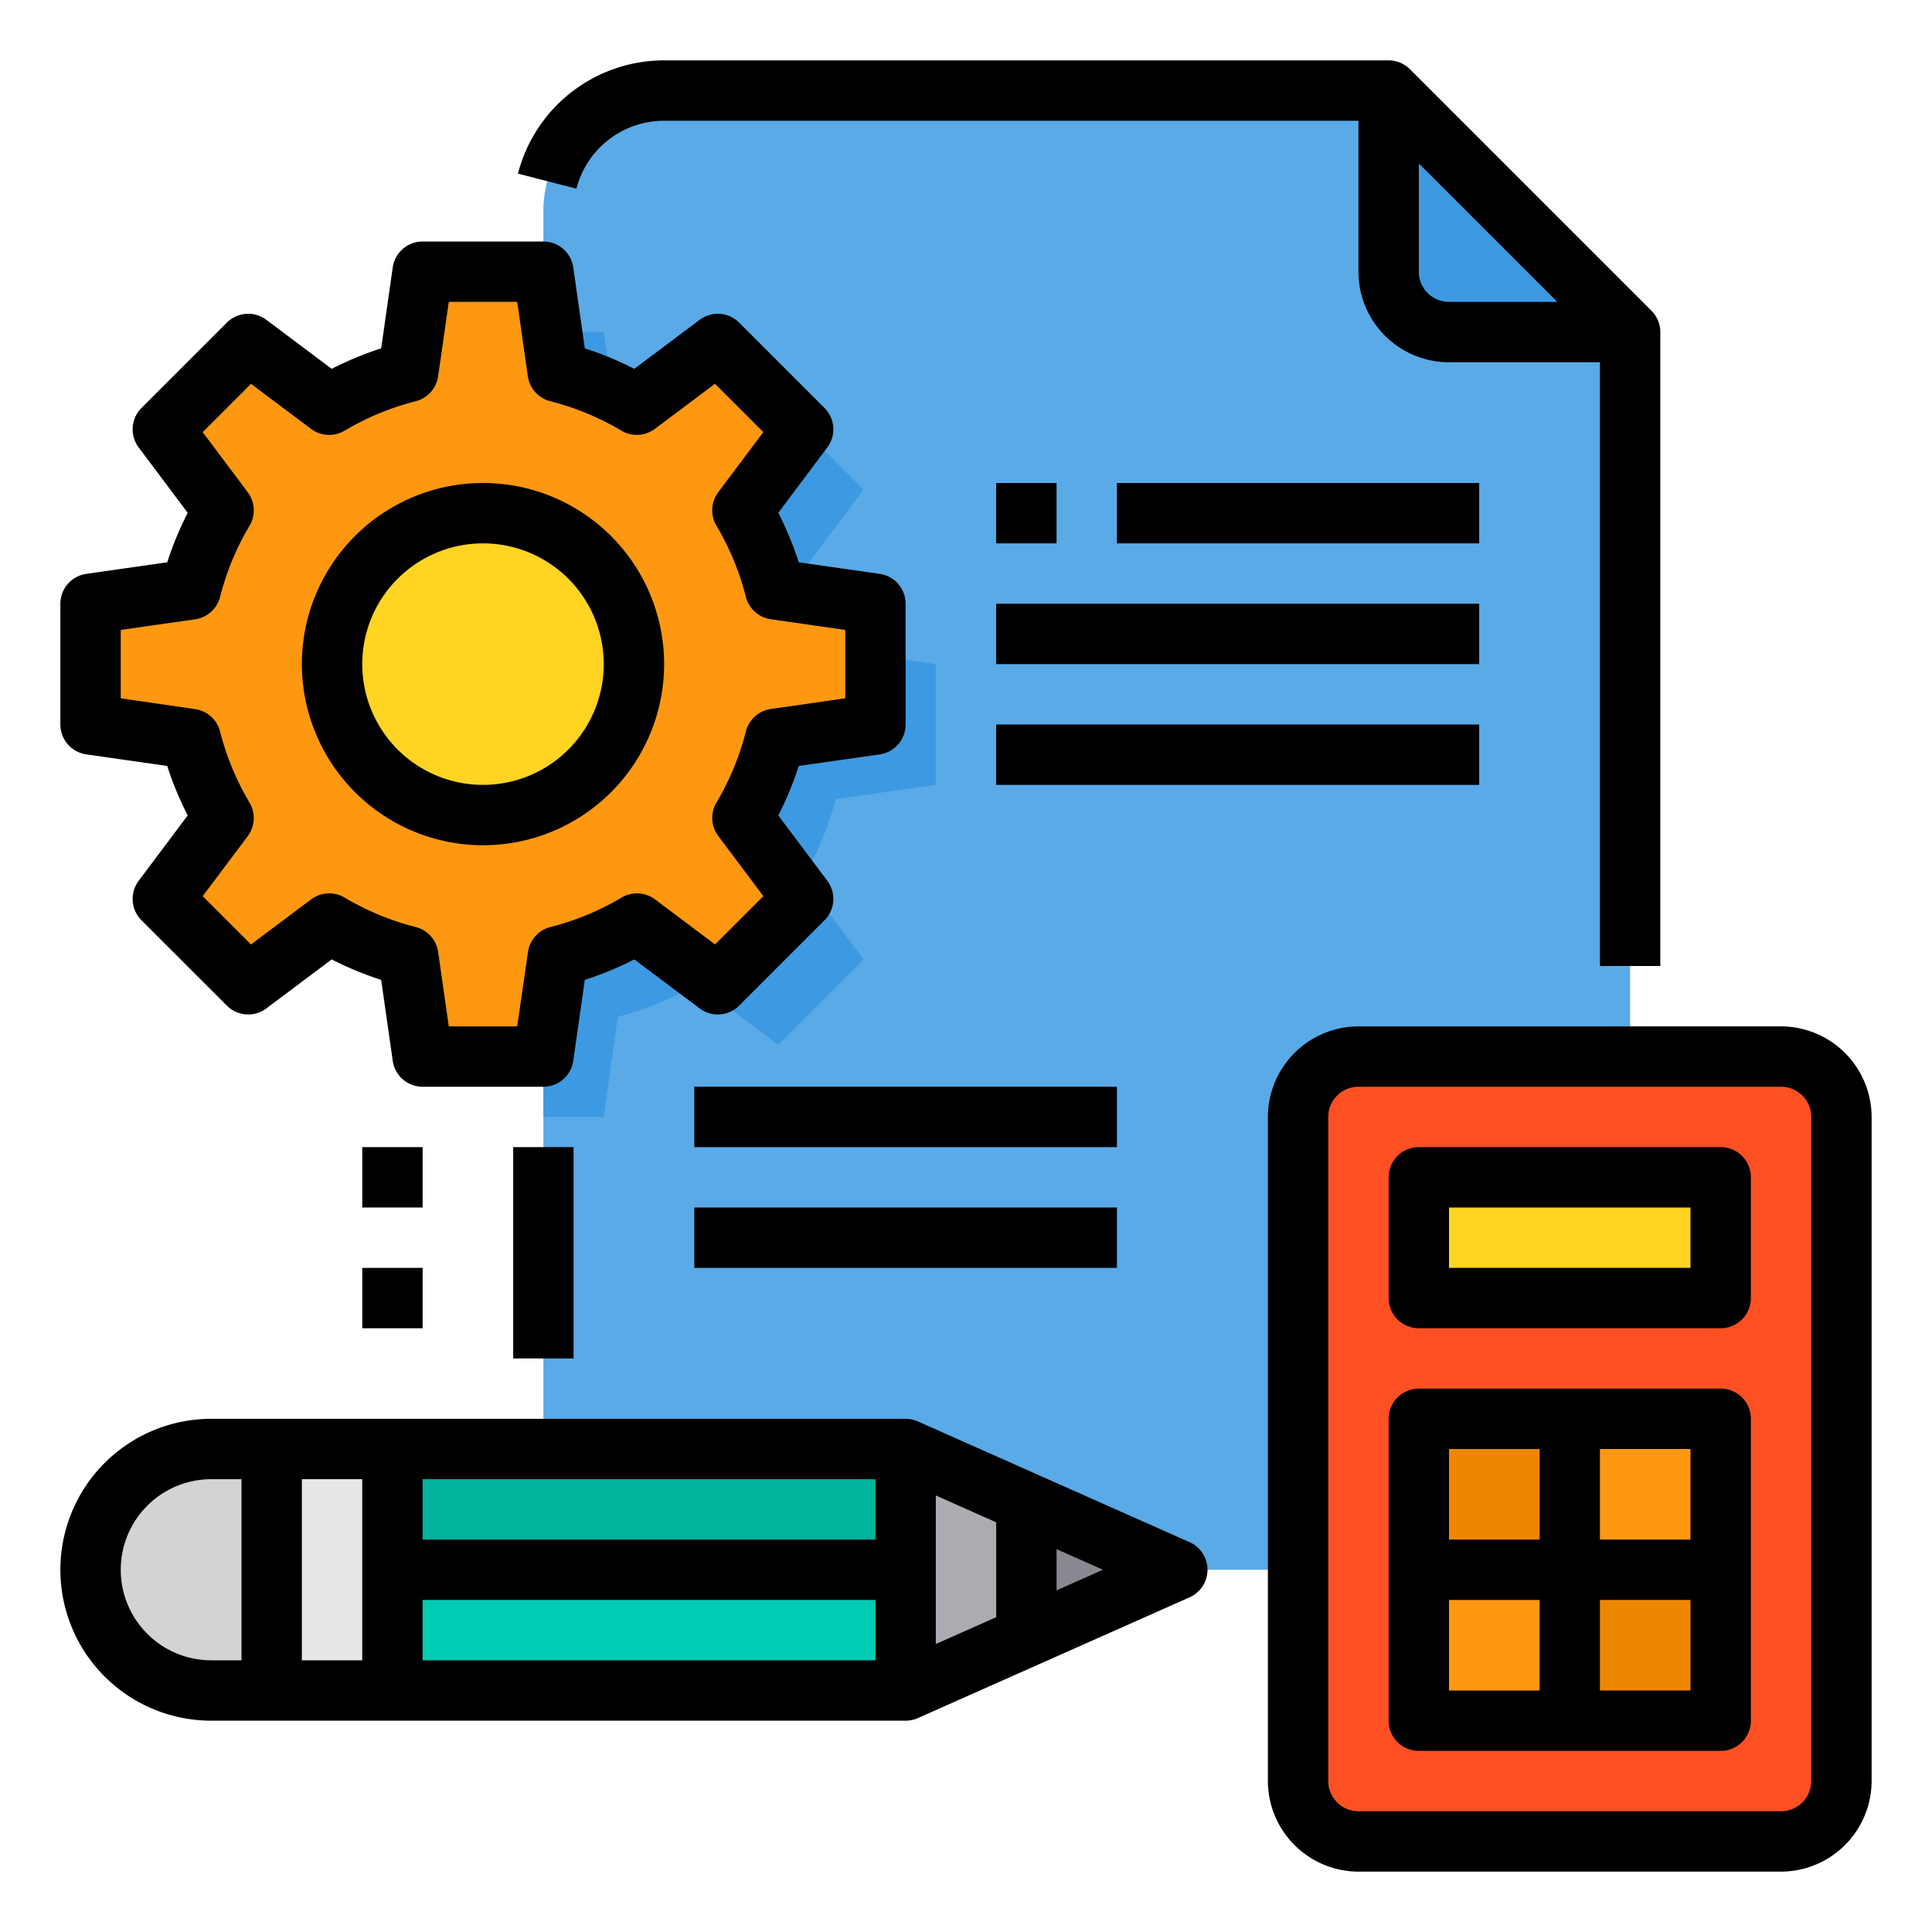 <svg xmlns="http://www.w3.org/2000/svg" viewBox="0 0 64 64"><g id="Plan-Calculator-Management-Engineer-File"><path d="M54,11V48a4.01,4.01,0,0,1-4,4H22a4,4,0,0,1-4-4V7a4,4,0,0,1,4-4H46V9a2.006,2.006,0,0,0,2,2Z" style="fill:#5aaae7"/><rect x="43" y="35" width="18" height="26" rx="2" style="fill:#ff5023"/><path d="M27.68,26.47a9.8,9.8,0,0,1-1.09,2.62l2.02,2.69-2.83,2.83-2.69-2.02a9.8,9.8,0,0,1-2.62,1.09L20,37H18V11h2l.47,3.32a9.8,9.8,0,0,1,2.62,1.09l2.69-2.02,2.83,2.83-2.02,2.69a9.8,9.8,0,0,1,1.09,2.62L31,22v4Z" style="fill:#3d9ae2"/><path d="M25.68,24.47a9.8,9.8,0,0,1-1.09,2.62l2.02,2.69-2.83,2.83-2.69-2.02a9.8,9.8,0,0,1-2.62,1.09L18,35H14l-.47-3.32a9.8,9.8,0,0,1-2.62-1.09L8.22,32.61,5.39,29.78l2.02-2.69a9.8,9.8,0,0,1-1.09-2.62L3,24V20l3.32-.47a9.8,9.8,0,0,1,1.09-2.62L5.39,14.22l2.83-2.83,2.69,2.02a9.8,9.8,0,0,1,2.62-1.09L14,9h4l.47,3.32a9.8,9.8,0,0,1,2.62,1.09l2.69-2.02,2.83,2.83-2.02,2.69a9.8,9.8,0,0,1,1.09,2.62L29,20v4Z" style="fill:#ff9811"/><rect x="52" y="52" width="5" height="5" style="fill:#ee8700"/><rect x="52" y="47" width="5" height="5" style="fill:#ff9811"/><polygon points="54 39 47 39 47 43 54 43 57 43 57 39 54 39" style="fill:#ffd422"/><path d="M54,11H48a2.006,2.006,0,0,1-2-2V3Z" style="fill:#3d9ae2"/><polygon points="52 52 52 57 47 57 47 52 50 52 52 52" style="fill:#ff9811"/><rect x="47" y="47" width="5" height="5" style="fill:#ee8700"/><polygon points="34 49.78 34 52 34 54.22 39 52 34 49.78" style="fill:#898890"/><polygon points="30 48 30 52 30 56 34 54.22 34 52 34 49.78 30 48" style="fill:#acabb1"/><polygon points="30 52 30 56 13 56 13 52 22 52 30 52" style="fill:#00ccb3"/><polygon points="18 48 13 48 13 52 22 52 30 52 30 48 18 48" style="fill:#00b39d"/><path d="M18,17.41A5.106,5.106,0,0,0,16,17a5,5,0,0,0,0,10,5.106,5.106,0,0,0,2-.41,5.011,5.011,0,0,0,0-9.18Z" style="fill:#ffd422"/><polygon points="13 52 13 56 9 56 9 48 13 48 13 52" style="fill:#e6e7e8"/><path d="M9,48v8H7a4,4,0,0,1,0-8Z" style="fill:#d1d3d4"/><rect x="17" y="38" width="2" height="7"/><path d="M22,4H45V9a3,3,0,0,0,3,3h5V32h2V11a1,1,0,0,0-.293-.707l-8-8A1,1,0,0,0,46,2H22a5,5,0,0,0-4.842,3.751l1.936.5A3,3,0,0,1,22,4ZM47,9V5.414L51.586,10H48A1,1,0,0,1,47,9Z"/><path d="M59,34H45a3.009,3.009,0,0,0-3,3V59a3.009,3.009,0,0,0,3,3H59a3.009,3.009,0,0,0,3-3V37A3.009,3.009,0,0,0,59,34Zm1,25a1,1,0,0,1-1,1H45a1,1,0,0,1-1-1V37a1,1,0,0,1,1-1H59a1,1,0,0,1,1,1Z"/><path d="M57,46H47a1,1,0,0,0-1,1V57a1,1,0,0,0,1,1H57a1,1,0,0,0,1-1V47A1,1,0,0,0,57,46Zm-1,5H53V48h3Zm-5-3v3H48V48Zm-3,5h3v3H48Zm5,3V53h3v3Z"/><path d="M57,38H47a1,1,0,0,0-1,1v4a1,1,0,0,0,1,1H57a1,1,0,0,0,1-1V39A1,1,0,0,0,57,38Zm-1,4H48V40h8Z"/><path d="M2.858,24.99l2.682.383a10.96,10.96,0,0,0,.678,1.639L4.594,29.178a1,1,0,0,0,.093,1.307l2.828,2.828a1,1,0,0,0,1.307.093l2.166-1.624a10.96,10.96,0,0,0,1.639.678l.383,2.682A1,1,0,0,0,14,36h4a1,1,0,0,0,.99-.858l.383-2.682a10.96,10.96,0,0,0,1.639-.678l2.166,1.624a1,1,0,0,0,1.307-.093l2.828-2.828a1,1,0,0,0,.093-1.307l-1.624-2.166a10.96,10.96,0,0,0,.678-1.639l2.682-.383A1,1,0,0,0,30,24V20a1,1,0,0,0-.858-.99l-2.682-.383a10.96,10.96,0,0,0-.678-1.639l1.624-2.166a1,1,0,0,0-.093-1.307l-2.828-2.828a1,1,0,0,0-1.307-.093l-2.166,1.624a10.96,10.96,0,0,0-1.639-.678L18.99,8.858A1,1,0,0,0,18,8H14a1,1,0,0,0-.99.858l-.383,2.682a10.96,10.96,0,0,0-1.639.678L8.822,10.594a1,1,0,0,0-1.307.093L4.687,13.515a1,1,0,0,0-.093,1.307l1.624,2.166a10.96,10.96,0,0,0-.678,1.639l-2.682.383A1,1,0,0,0,2,20v4A1,1,0,0,0,2.858,24.99ZM4,20.867l2.463-.352a1,1,0,0,0,.828-.743,8.892,8.892,0,0,1,.975-2.356,1,1,0,0,0-.06-1.111l-1.492-1.99,1.6-1.6,1.99,1.492a1,1,0,0,0,1.111.06,8.892,8.892,0,0,1,2.356-.975,1,1,0,0,0,.743-.828L14.867,10h2.266l.352,2.463a1,1,0,0,0,.743.828,8.892,8.892,0,0,1,2.356.975,1,1,0,0,0,1.111-.06l1.99-1.492,1.6,1.6-1.492,1.99a1,1,0,0,0-.06,1.111,8.892,8.892,0,0,1,.975,2.356,1,1,0,0,0,.828.743L28,20.867v2.266l-2.463.352a1,1,0,0,0-.828.743,8.892,8.892,0,0,1-.975,2.356,1,1,0,0,0,.06,1.111l1.492,1.99-1.6,1.6L21.7,29.794a1,1,0,0,0-1.111-.06,8.892,8.892,0,0,1-2.356.975,1,1,0,0,0-.743.828L17.133,34H14.867l-.352-2.463a1,1,0,0,0-.743-.828,8.892,8.892,0,0,1-2.356-.975,1,1,0,0,0-1.111.06l-1.99,1.492-1.6-1.6L8.206,27.7a1,1,0,0,0,.06-1.111,8.892,8.892,0,0,1-.975-2.356,1,1,0,0,0-.828-.743L4,23.133Z"/><path d="M16,28a6,6,0,1,0-6-6A6.006,6.006,0,0,0,16,28Zm0-10a4,4,0,1,1-4,4A4,4,0,0,1,16,18Z"/><path d="M39.406,51.086l-9-4A1,1,0,0,0,30,47H7A5,5,0,0,0,7,57H30a1,1,0,0,0,.406-.086l9-4a1,1,0,0,0,0-1.828ZM29,51H14V49H29ZM12,55H10V49h2Zm2-2H29v2H14Zm17-3.461,2,.889v3.144l-2,.889ZM4,52a3,3,0,0,1,3-3H8v6H7A3,3,0,0,1,4,52Zm31,.683V51.317L36.538,52Z"/><rect x="12" y="38" width="2" height="2"/><rect x="12" y="42" width="2" height="2"/><rect x="33" y="16" width="2" height="2"/><rect x="37" y="16" width="12" height="2"/><rect x="33" y="20" width="16" height="2"/><rect x="33" y="24" width="16" height="2"/><rect x="23" y="36" width="14" height="2"/><rect x="23" y="40" width="14" height="2"/></g></svg>